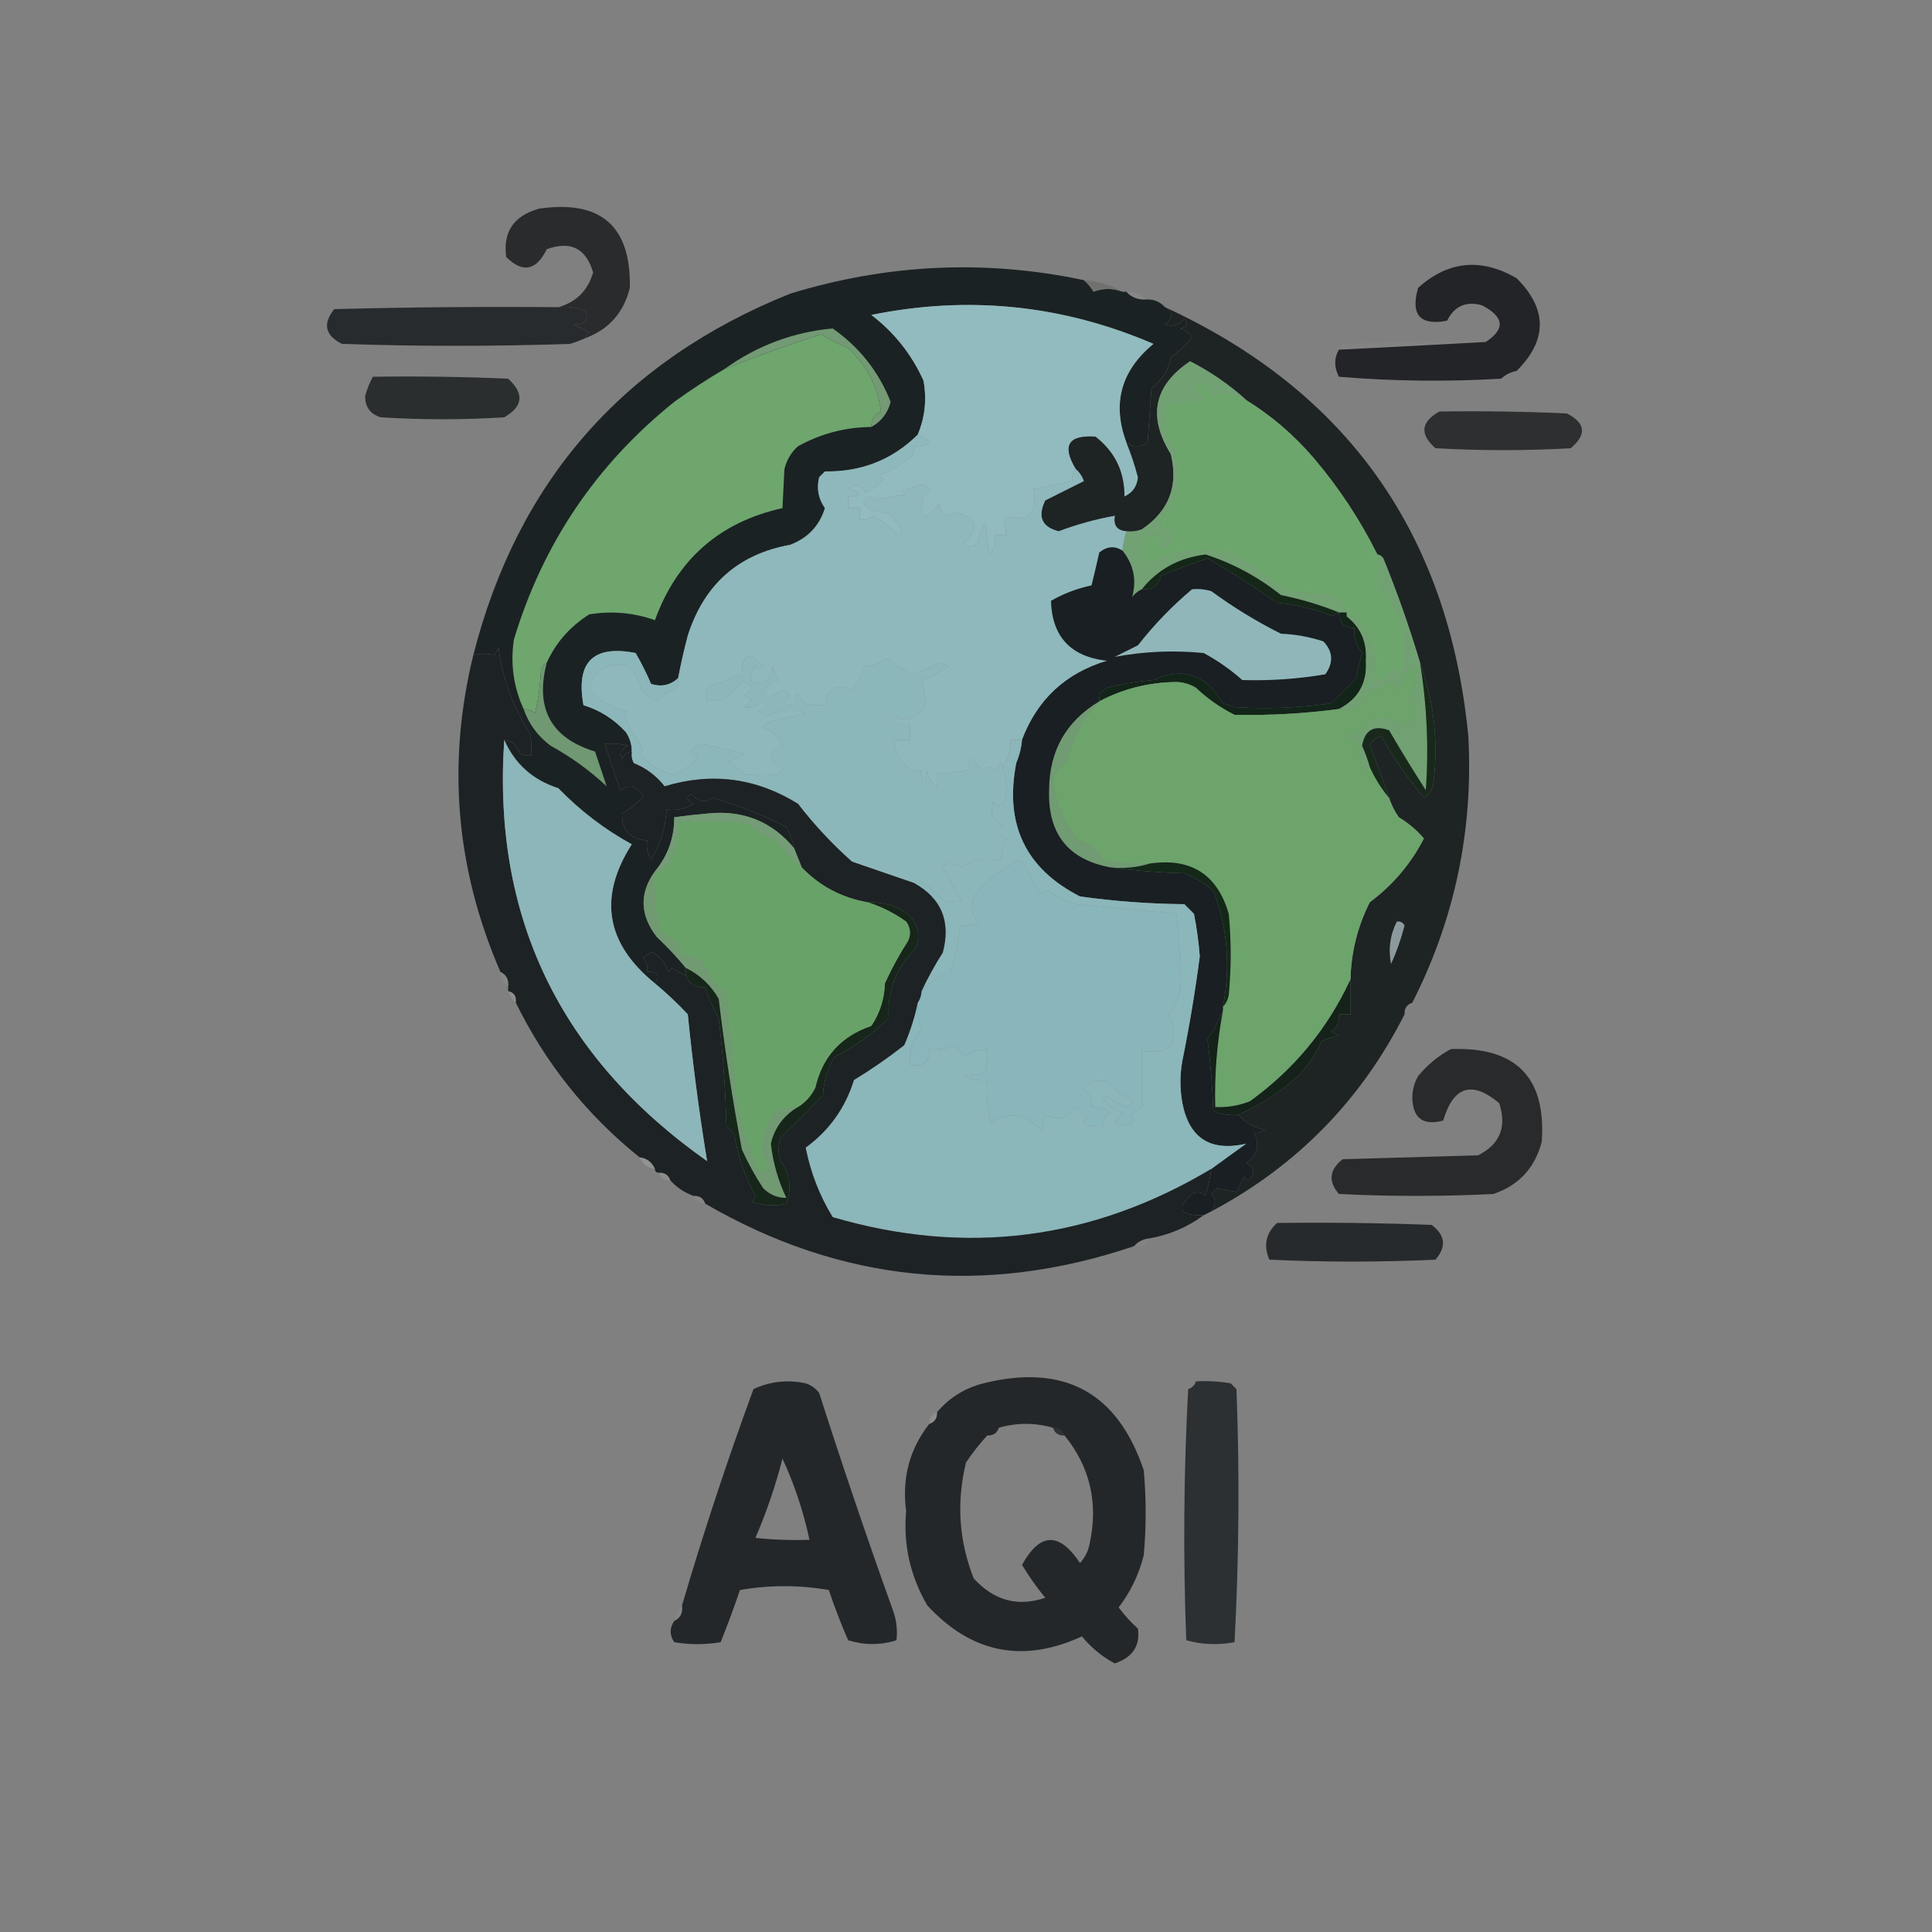 <?xml version="1.0" encoding="UTF-8"?>
<!DOCTYPE svg PUBLIC "-//W3C//DTD SVG 1.1//EN" "http://www.w3.org/Graphics/SVG/1.1/DTD/svg11.dtd">
<svg xmlns="http://www.w3.org/2000/svg" version="1.1" width="500px" height="500px" style="shape-rendering:geometricPrecision; text-rendering:geometricPrecision; image-rendering:optimizeQuality; fill-rule:evenodd; clip-rule:evenodd" xmlns:xlink="http://www.w3.org/1999/xlink">
<rect width="100%" height="100%" fill="#808080" stroke="none"/>
<g><path style="opacity:0.004" fill="#fefffe" d="M 397.5,-0.5 C 397.833,-0.5 398.167,-0.5 398.5,-0.5C 398.315,0.17 397.981,0.17 397.5,-0.5 Z"/></g>
<g><path style="opacity:0.004" fill="#fefffe" d="M 287.5,11.5 C 288.833,12.167 288.833,12.167 287.5,11.5 Z"/></g>
<g><path style="opacity:0.004" fill="#fefffe" d="M 451.5,17.5 C 452.833,18.167 452.833,18.167 451.5,17.5 Z"/></g>
<g><path style="opacity:0.004" fill="#fefffe" d="M 75.5,24.5 C 76.833,25.167 76.833,25.167 75.5,24.5 Z"/></g>
<g><path style="opacity:0.004" fill="#fefffe" d="M 285.5,29.5 C 286.833,30.167 286.833,30.167 285.5,29.5 Z"/></g>
<g><path style="opacity:0.004" fill="#fefffe" d="M 360.5,33.5 C 361.833,34.167 361.833,34.167 360.5,33.5 Z"/></g>
<g><path style="opacity:0.004" fill="#fefffe" d="M 354.5,57.5 C 355.833,58.167 355.833,58.167 354.5,57.5 Z"/></g>
<g><path style="opacity:0.004" fill="#fefffe" d="M 35.5,63.5 C 36.833,64.167 36.833,64.167 35.5,63.5 Z"/></g>
<g><path style="opacity:0.004" fill="#fefffe" d="M 23.5,69.5 C 24.833,70.167 24.833,70.167 23.5,69.5 Z"/></g>
<g><path style="opacity:1" fill="#1b2223" d="M 280.5,72.5 C 281.469,73.309 282.302,74.309 283,75.5C 285.432,74.55 287.932,74.55 290.5,75.5C 290.833,75.5 291.167,75.5 291.5,75.5C 292.78,76.931 294.447,77.598 296.5,77.5C 298.553,77.402 300.22,78.069 301.5,79.5C 303.744,80.612 303.744,82.112 301.5,84C 303.464,84.624 305.131,84.124 306.5,82.5C 307.604,83.631 307.271,84.465 305.5,85C 306.91,85.368 307.91,86.201 308.5,87.5C 306.842,89.323 305.009,90.99 303,92.5C 302.347,95.807 300.681,98.473 298,100.5C 297.667,105.167 297.333,109.833 297,114.5C 295.172,115.752 293.339,115.752 291.5,114.5C 287.761,104.442 290.094,95.942 298.5,89C 275.017,78.889 250.684,76.389 225.5,81.5C 231.433,86.035 235.933,91.702 239,98.5C 239.881,103.358 239.381,108.024 237.5,112.5C 230.93,118.989 222.93,122.156 213.5,122C 213,122.5 212.5,123 212,123.5C 211.284,126.418 211.784,129.085 213.5,131.5C 212.064,136.104 209.064,139.27 204.5,141C 191.057,143.433 182.224,151.267 178,164.5C 177.026,168.173 176.193,171.84 175.5,175.5C 173.504,177.333 171.171,177.833 168.5,177C 167.313,174.226 165.98,171.559 164.5,169C 153.477,166.849 148.977,171.349 151,182.5C 155.266,183.805 158.933,186.138 162,189.5C 163.009,191.025 163.509,192.692 163.5,194.5C 162.25,194.577 161.417,195.244 161,196.5C 160.342,194.892 160.842,193.725 162.5,193C 160.527,192.505 158.527,192.338 156.5,192.5C 157.788,196.434 159.121,200.434 160.5,204.5C 163.023,202.929 165.023,203.429 166.5,206C 164.957,207.878 163.124,209.378 161,210.5C 160.857,214.837 163.024,217.17 167.5,217.5C 167.215,219.288 167.548,220.955 168.5,222.5C 170.911,218.529 172.244,214.196 172.5,209.5C 175.073,209.852 177.406,209.352 179.5,208C 177.604,206.935 177.437,206.102 179,205.5C 180.61,207.489 182.443,207.822 184.5,206.5C 191.058,208.375 197.391,210.875 203.5,214C 204.464,215.725 205.131,217.559 205.5,219.5C 199.823,212.668 192.49,209.668 183.5,210.5C 180.483,210.768 177.483,211.102 174.5,211.5C 174.524,216.783 172.857,221.45 169.5,225.5C 165.425,231.146 165.592,236.813 170,242.5C 172.705,245.036 175.205,247.703 177.5,250.5C 177.5,251.167 177.5,251.833 177.5,252.5C 176.279,251.972 175.113,251.305 174,250.5C 173.667,250.833 173.333,251.167 173,251.5C 172.189,249.33 170.855,247.663 169,246.5C 167.941,246.63 167.108,247.13 166.5,248C 167.337,249.011 167.67,250.178 167.5,251.5C 170.248,251.402 170.914,252.402 169.5,254.5C 156.764,244.168 154.764,232.168 163.5,218.5C 156.481,214.659 150.148,209.825 144.5,204C 137.905,201.888 133.238,197.721 130.5,191.5C 132.564,191.762 133.897,192.929 134.5,195C 135.448,195.483 136.448,195.649 137.5,195.5C 137.662,193.473 137.495,191.473 137,189.5C 132.646,182.79 129.979,175.456 129,167.5C 128.667,168.167 128.333,168.833 128,169.5C 126.374,169.146 124.541,169.146 122.5,169.5C 133.981,124.514 161.314,93.347 204.5,76C 229.715,68.283 255.049,67.116 280.5,72.5 Z"/></g>
<g><path style="opacity:1" fill="#717170" d="M 280.5,72.5 C 284.171,72.757 287.505,73.757 290.5,75.5C 287.932,74.55 285.432,74.55 283,75.5C 282.302,74.309 281.469,73.309 280.5,72.5 Z"/></g>
<g><path style="opacity:1" fill="#292b2d" d="M 151.5,87.5 C 151.611,86.883 151.944,86.383 152.5,86C 151.167,85.333 149.833,84.667 148.5,84C 151.416,83.951 152.416,82.784 151.5,80.5C 149.257,79.526 146.924,79.192 144.5,79.5C 149.149,78.185 152.149,75.185 153.5,70.5C 151.677,64.255 147.677,62.255 141.5,64.5C 138.765,70.064 135.265,70.731 131,66.5C 130.135,60.002 132.969,55.835 139.5,54C 155.501,51.675 163.334,58.508 163,74.5C 161.417,80.911 157.584,85.244 151.5,87.5 Z"/></g>
<g><path style="opacity:0.286" fill="#989896" d="M 291.5,75.5 C 293.553,75.402 295.22,76.069 296.5,77.5C 294.447,77.598 292.78,76.931 291.5,75.5 Z"/></g>
<g><path style="opacity:0.004" fill="#fefffe" d="M 400.5,80.5 C 401.833,81.167 401.833,81.167 400.5,80.5 Z"/></g>
<g><path style="opacity:1" fill="#282b2e" d="M 144.5,79.5 C 146.924,79.192 149.257,79.526 151.5,80.5C 152.416,82.784 151.416,83.951 148.5,84C 149.833,84.667 151.167,85.333 152.5,86C 151.944,86.383 151.611,86.883 151.5,87.5C 150.234,88.09 148.901,88.59 147.5,89C 127.833,89.667 108.167,89.667 88.5,89C 84.128,86.805 83.461,83.805 86.5,80C 105.83,79.5 125.164,79.333 144.5,79.5 Z"/></g>
<g><path style="opacity:1" fill="#91bbbe" d="M 291.5,114.5 C 292.677,117.364 293.677,120.364 294.5,123.5C 294.308,125.857 293.142,127.524 291,128.5C 291.047,122.094 288.547,116.927 283.5,113C 276.416,112.525 274.749,115.358 278.5,121.5C 277.596,122.209 277.263,123.209 277.5,124.5C 274.167,125.167 270.833,125.833 267.5,126.5C 268.526,132.981 266.026,135.314 260,133.5C 260.019,135.107 260.185,136.774 260.5,138.5C 259.5,138.5 258.5,138.5 257.5,138.5C 257.769,140.429 257.269,142.095 256,143.5C 255.667,140.833 255.333,138.167 255,135.5C 253.883,136.949 253.216,138.616 253,140.5C 251.817,141.731 250.651,141.731 249.5,140.5C 253.654,136.78 252.988,134.114 247.5,132.5C 245.191,133.933 243.691,133.266 243,130.5C 239.05,135.114 237.716,134.447 239,128.5C 241.083,127.035 240.916,126.035 238.5,125.5C 236.803,125.899 235.137,126.399 233.5,127C 233.833,127.333 234.167,127.667 234.5,128C 231.776,128.27 229.109,128.77 226.5,129.5C 225.137,128.121 224.137,128.287 223.5,130C 223.905,130.945 224.572,131.612 225.5,132C 227.167,132.333 228.833,132.667 230.5,133C 231.573,134.594 232.573,136.094 233.5,137.5C 233.167,137.833 232.833,138.167 232.5,138.5C 230.57,136.545 228.403,134.879 226,133.5C 224.989,134.337 223.822,134.67 222.5,134.5C 222.5,133.5 222.5,132.5 222.5,131.5C 221.5,131.5 220.5,131.5 219.5,131.5C 219.5,130.5 219.5,129.5 219.5,128.5C 223.311,128.404 223.311,127.738 219.5,126.5C 221.347,125.17 222.847,125.503 224,127.5C 225.771,126.696 227.271,125.529 228.5,124C 228.167,123.667 227.833,123.333 227.5,123C 230.067,122.075 232.733,120.575 235.5,118.5C 236.386,117.675 236.719,116.675 236.5,115.5C 241.275,115.33 241.608,114.33 237.5,112.5C 239.381,108.024 239.881,103.358 239,98.5C 235.933,91.702 231.433,86.035 225.5,81.5C 250.684,76.389 275.017,78.889 298.5,89C 290.094,95.942 287.761,104.442 291.5,114.5 Z"/></g>
<g><path style="opacity:0.004" fill="#fefffe" d="M 343.5,87.5 C 344.833,88.167 344.833,88.167 343.5,87.5 Z"/></g>
<g><path style="opacity:0.149" fill="#969795" d="M 384.5,88.5 C 371.962,89.203 359.295,89.87 346.5,90.5C 346.611,89.883 346.944,89.383 347.5,89C 359.829,88.5 372.162,88.334 384.5,88.5 Z"/></g>
<g><path style="opacity:1" fill="#739a74" d="M 225.5,110.5 C 225.461,108.641 226.294,107.308 228,106.5C 227.212,100.192 224.378,94.692 219.5,90C 217.043,89.084 214.709,87.918 212.5,86.5C 203.981,89.272 195.648,92.272 187.5,95.5C 195.919,89.453 205.253,85.953 215.5,85C 222.421,89.855 227.421,96.188 230.5,104C 229.749,106.912 228.082,109.079 225.5,110.5 Z"/></g>
<g><path style="opacity:1" fill="#6ea66e" d="M 225.5,110.5 C 218.723,110.567 212.39,112.234 206.5,115.5C 204.703,117.131 203.536,119.131 203,121.5C 202.825,124.95 202.658,128.283 202.5,131.5C 186.203,135.13 175.203,144.797 169.5,160.5C 163.987,158.55 158.32,158.05 152.5,159C 147.54,162.127 143.873,166.294 141.5,171.5C 140.778,171.918 140.278,172.584 140,173.5C 139.825,177.211 139.325,180.878 138.5,184.5C 137.583,183.873 136.583,183.539 135.5,183.5C 132.893,177.769 132.059,171.769 133,165.5C 140.478,140.712 154.311,120.212 174.5,104C 178.716,100.944 183.049,98.111 187.5,95.5C 195.648,92.272 203.981,89.272 212.5,86.5C 214.709,87.918 217.043,89.084 219.5,90C 224.378,94.692 227.212,100.192 228,106.5C 226.294,107.308 225.461,108.641 225.5,110.5 Z"/></g>
<g><path style="opacity:1" fill="#222427" d="M 346.5,90.5 C 359.295,89.87 371.962,89.203 384.5,88.5C 389.636,85.144 389.303,81.977 383.5,79C 379.422,77.872 376.422,79.205 374.5,83C 367.495,84.324 364.995,81.49 367,74.5C 374.786,67.505 383.286,66.671 392.5,72C 400.5,80 400.5,88 392.5,96C 390.956,96.29 389.623,96.956 388.5,98C 374.488,98.833 360.488,98.666 346.5,97.5C 345.234,95.028 345.234,92.694 346.5,90.5 Z"/></g>
<g><path style="opacity:1" fill="#2b2e2f" d="M 96.5,97.5 C 108.171,97.334 119.838,97.5 131.5,98C 135.729,101.843 135.395,105.177 130.5,108C 119.833,108.667 109.167,108.667 98.5,108C 95.797,107.135 94.464,105.301 94.5,102.5C 94.987,100.696 95.653,99.029 96.5,97.5 Z"/></g>
<g><path style="opacity:1" fill="#6da66d" d="M 322.5,103.5 C 329.03,107.518 334.863,112.518 340,118.5C 346.534,126.191 352.034,134.525 356.5,143.5C 356.335,146.518 356.502,149.518 357,152.5C 360.295,155.317 362.295,158.983 363,163.5C 363.825,167.211 363.659,170.878 362.5,174.5C 361.808,173.975 361.308,173.308 361,172.5C 359.903,174.053 358.57,175.386 357,176.5C 356.667,176.167 356.333,175.833 356,175.5C 356.518,169.615 355.018,164.448 351.5,160C 350.552,159.517 349.552,159.351 348.5,159.5C 348.5,159.167 348.5,158.833 348.5,158.5C 347.517,156.709 346.184,155.209 344.5,154C 340.5,153.667 336.5,153.333 332.5,153C 328.026,149.369 323.36,146.035 318.5,143C 313.833,142.333 309.167,142.333 304.5,143C 301.632,144.383 298.632,145.216 295.5,145.5C 295.338,143.473 295.505,141.473 296,139.5C 297.356,138.62 298.856,138.286 300.5,138.5C 300.125,141.907 301.125,142.407 303.5,140C 302.167,139.333 302.167,138.667 303.5,138C 302.552,137.517 301.552,137.351 300.5,137.5C 300.343,136.127 300.51,134.793 301,133.5C 303.945,130.474 305.112,126.807 304.5,122.5C 304.842,118.802 304.009,115.469 302,112.5C 301.333,109.833 301.333,107.167 302,104.5C 304.983,104.383 308.15,103.883 311.5,103C 310.672,102.085 309.672,101.419 308.5,101C 310.868,97.922 312.701,98.422 314,102.5C 314.893,101.919 315.893,101.585 317,101.5C 318.939,101.954 320.772,102.621 322.5,103.5 Z"/></g>
<g><path style="opacity:0.999" fill="#2d2f31" d="M 372.5,106.5 C 383.505,106.333 394.505,106.5 405.5,107C 410.364,109.464 410.697,112.464 406.5,116C 394.833,116.667 383.167,116.667 371.5,116C 367.363,112.378 367.696,109.212 372.5,106.5 Z"/></g>
<g><path style="opacity:0.004" fill="#fefffe" d="M 92.5,115.5 C 93.833,116.167 93.833,116.167 92.5,115.5 Z"/></g>
<g><path style="opacity:1" fill="#1e2324" d="M 301.5,79.5 C 348.755,101.267 374.922,138.267 380,190.5C 381.316,214.89 376.482,237.89 365.5,259.5C 364.094,259.973 363.427,260.973 363.5,262.5C 352.213,284.787 335.546,301.787 313.5,313.5C 314.728,311.99 314.728,310.49 313.5,309C 314,308.5 314.5,308 315,307.5C 316.667,307.833 318.333,308.167 320,308.5C 320.667,307.167 321.333,305.833 322,304.5C 322.333,304.833 322.667,305.167 323,305.5C 324.934,303.581 324.767,302.081 322.5,301C 325.451,298.916 326.117,296.249 324.5,293C 325.738,293.077 326.738,292.911 327.5,292.5C 324.66,291.894 322.327,290.561 320.5,288.5C 326.379,285.858 331.713,282.358 336.5,278C 338.707,275.439 340.54,272.606 342,269.5C 343.399,268.773 344.899,268.273 346.5,268C 345.833,267.667 345.167,267.333 344.5,267C 346.037,265.89 346.703,264.39 346.5,262.5C 347.5,262.5 348.5,262.5 349.5,262.5C 349.5,259.5 349.5,256.5 349.5,253.5C 349.675,246.446 351.341,239.779 354.5,233.5C 360.491,229.018 365.158,223.518 368.5,217C 366.644,214.819 364.477,212.985 362,211.5C 360.906,209.922 360.072,208.255 359.5,206.5C 358.022,202.022 356.355,197.522 354.5,193C 355.098,191.699 356.098,190.865 357.5,190.5C 360.659,196.142 364.326,201.475 368.5,206.5C 369.971,205.619 370.804,204.286 371,202.5C 372.267,191.759 371.101,181.425 367.5,171.5C 364.813,162.465 361.646,153.465 358,144.5C 357.617,143.944 357.117,143.611 356.5,143.5C 352.034,134.525 346.534,126.191 340,118.5C 334.863,112.518 329.03,107.518 322.5,103.5C 318.168,99.572 313.335,96.239 308,93.5C 298.63,99.774 296.964,107.774 303,117.5C 305.022,125.77 302.522,132.27 295.5,137C 294.207,137.49 292.873,137.657 291.5,137.5C 289.088,137.306 288.088,135.973 288.5,133.5C 283.556,134.386 278.723,135.719 274,137.5C 269.628,136.409 268.461,133.743 270.5,129.5C 273.837,127.828 277.17,126.161 280.5,124.5C 280.058,123.261 279.391,122.261 278.5,121.5C 274.749,115.358 276.416,112.525 283.5,113C 288.547,116.927 291.047,122.094 291,128.5C 293.142,127.524 294.308,125.857 294.5,123.5C 293.677,120.364 292.677,117.364 291.5,114.5C 293.339,115.752 295.172,115.752 297,114.5C 297.333,109.833 297.667,105.167 298,100.5C 300.681,98.473 302.347,95.807 303,92.5C 305.009,90.99 306.842,89.323 308.5,87.5C 307.91,86.201 306.91,85.368 305.5,85C 307.271,84.465 307.604,83.631 306.5,82.5C 305.131,84.124 303.464,84.624 301.5,84C 303.744,82.112 303.744,80.612 301.5,79.5 Z"/></g>
<g><path style="opacity:1" fill="#8eb8bc" d="M 237.5,112.5 C 241.608,114.33 241.275,115.33 236.5,115.5C 236.719,116.675 236.386,117.675 235.5,118.5C 232.733,120.575 230.067,122.075 227.5,123C 227.833,123.333 228.167,123.667 228.5,124C 227.271,125.529 225.771,126.696 224,127.5C 222.847,125.503 221.347,125.17 219.5,126.5C 223.311,127.738 223.311,128.404 219.5,128.5C 219.5,129.5 219.5,130.5 219.5,131.5C 220.5,131.5 221.5,131.5 222.5,131.5C 222.5,132.5 222.5,133.5 222.5,134.5C 223.822,134.67 224.989,134.337 226,133.5C 228.403,134.879 230.57,136.545 232.5,138.5C 232.833,138.167 233.167,137.833 233.5,137.5C 232.573,136.094 231.573,134.594 230.5,133C 228.833,132.667 227.167,132.333 225.5,132C 224.572,131.612 223.905,130.945 223.5,130C 224.137,128.287 225.137,128.121 226.5,129.5C 229.109,128.77 231.776,128.27 234.5,128C 234.167,127.667 233.833,127.333 233.5,127C 235.137,126.399 236.803,125.899 238.5,125.5C 240.916,126.035 241.083,127.035 239,128.5C 237.716,134.447 239.05,135.114 243,130.5C 243.691,133.266 245.191,133.933 247.5,132.5C 252.988,134.114 253.654,136.78 249.5,140.5C 250.651,141.731 251.817,141.731 253,140.5C 253.216,138.616 253.883,136.949 255,135.5C 255.333,138.167 255.667,140.833 256,143.5C 257.269,142.095 257.769,140.429 257.5,138.5C 258.5,138.5 259.5,138.5 260.5,138.5C 260.185,136.774 260.019,135.107 260,133.5C 266.026,135.314 268.526,132.981 267.5,126.5C 270.833,125.833 274.167,125.167 277.5,124.5C 277.263,123.209 277.596,122.209 278.5,121.5C 279.391,122.261 280.058,123.261 280.5,124.5C 277.17,126.161 273.837,127.828 270.5,129.5C 268.461,133.743 269.628,136.409 274,137.5C 278.723,135.719 283.556,134.386 288.5,133.5C 288.088,135.973 289.088,137.306 291.5,137.5C 290.983,139.274 290.65,140.941 290.5,142.5C 288.456,141.222 286.456,141.388 284.5,143C 283.875,145.8 283.208,148.634 282.5,151.5C 278.738,152.308 275.238,153.642 272,155.5C 272.289,164.792 277.122,169.959 286.5,171C 275.772,174.229 268.439,181.062 264.5,191.5C 263.5,191.5 262.5,191.5 261.5,191.5C 261.59,194.152 260.924,196.485 259.5,198.5C 259.565,198.062 259.399,197.728 259,197.5C 258.667,198.167 258.333,198.833 258,199.5C 256.75,198.427 255.416,198.427 254,199.5C 253.426,198.646 252.759,197.646 252,196.5C 250.174,197.01 250.007,197.844 251.5,199C 248.367,199.911 245.367,200.244 242.5,200C 242.36,201.264 242.36,202.431 242.5,203.5C 241.029,202.619 240.196,201.286 240,199.5C 239.193,203.449 238.693,203.449 238.5,199.5C 236.61,199.703 235.11,199.037 234,197.5C 232.331,195.831 231.498,193.831 231.5,191.5C 232.833,191.5 234.167,191.5 235.5,191.5C 235.5,190.167 235.5,188.833 235.5,187.5C 233.712,187.785 232.045,187.452 230.5,186.5C 230.667,186.167 230.833,185.833 231,185.5C 234.572,186.978 237.405,185.978 239.5,182.5C 239.521,180.398 239.187,178.232 238.5,176C 241,175.115 243.333,173.948 245.5,172.5C 244.833,172.167 244.167,171.833 243.5,171.5C 240.978,172.693 238.478,173.693 236,174.5C 233.766,173.299 231.599,171.965 229.5,170.5C 227.675,171.651 225.675,172.318 223.5,172.5C 223.033,174.711 222.033,176.711 220.5,178.5C 217.654,177.078 215.32,177.744 213.5,180.5C 214.587,182.105 213.921,182.771 211.5,182.5C 209.078,182.743 207.412,181.743 206.5,179.5C 205.494,179.938 205.494,180.604 206.5,181.5C 205.167,182.833 203.833,182.833 202.5,181.5C 204.748,180.676 204.914,179.676 203,178.5C 201.559,179.26 200.059,179.926 198.5,180.5C 198.167,180 197.833,179.5 197.5,179C 198.444,177.523 199.777,176.523 201.5,176C 200.809,174.933 200.309,173.766 200,172.5C 199.693,175.876 197.86,177.21 194.5,176.5C 194.238,175.022 194.571,173.689 195.5,172.5C 196.396,173.506 197.062,173.506 197.5,172.5C 193.64,168.217 191.806,169.217 192,175.5C 191.667,175.167 191.333,174.833 191,174.5C 188.757,175.971 186.257,176.971 183.5,177.5C 182.572,178.768 182.405,180.101 183,181.5C 184.32,181.201 185.82,181.034 187.5,181C 189.105,179.64 190.605,178.14 192,176.5C 195.097,177.289 195.264,178.456 192.5,180C 194.891,180.691 194.891,181.691 192.5,183C 194.199,183.393 195.699,182.893 197,181.5C 198.811,182.424 198.645,183.257 196.5,184C 197.025,184.692 197.692,185.192 198.5,185.5C 201.724,183.627 205.058,183.293 208.5,184.5C 205.197,185.44 201.864,186.273 198.5,187C 198.043,187.414 197.709,187.914 197.5,188.5C 199.958,189.124 201.624,190.624 202.5,193C 198.745,194.87 198.745,196.87 202.5,199C 202.043,199.414 201.709,199.914 201.5,200.5C 198.704,200.371 195.871,200.371 193,200.5C 191.495,199.327 189.995,198.161 188.5,197C 190.044,196.71 191.377,196.044 192.5,195C 188.848,194.103 185.181,193.27 181.5,192.5C 178.66,193.569 178.326,194.736 180.5,196C 179.271,197.633 177.271,199.133 174.5,200.5C 170.841,199.66 167.841,197.827 165.5,195C 165.833,194.667 166.167,194.333 166.5,194C 164.615,191.292 162.949,188.459 161.5,185.5C 161.709,184.914 162.043,184.414 162.5,184C 158.384,183.369 155.051,181.536 152.5,178.5C 153.893,173.086 157.226,171.086 162.5,172.5C 164.44,174.045 165.606,176.045 166,178.5C 167.154,179.743 168.488,180.743 170,181.5C 171.242,180.128 172.742,179.128 174.5,178.5C 175.386,177.675 175.719,176.675 175.5,175.5C 176.193,171.84 177.026,168.173 178,164.5C 182.224,151.267 191.057,143.433 204.5,141C 209.064,139.27 212.064,136.104 213.5,131.5C 211.784,129.085 211.284,126.418 212,123.5C 212.5,123 213,122.5 213.5,122C 222.93,122.156 230.93,118.989 237.5,112.5 Z"/></g>
<g><path style="opacity:0.004" fill="#fefffe" d="M 8.5,131.5 C 9.833,132.167 9.833,132.167 8.5,131.5 Z"/></g>
<g><path style="opacity:0.004" fill="#fefffe" d="M 129.5,137.5 C 130.833,138.167 130.833,138.167 129.5,137.5 Z"/></g>
<g><path style="opacity:1" fill="#72a174" d="M 322.5,103.5 C 320.772,102.621 318.939,101.954 317,101.5C 315.893,101.585 314.893,101.919 314,102.5C 312.701,98.422 310.868,97.922 308.5,101C 309.672,101.419 310.672,102.085 311.5,103C 308.15,103.883 304.983,104.383 302,104.5C 301.333,107.167 301.333,109.833 302,112.5C 304.009,115.469 304.842,118.802 304.5,122.5C 305.112,126.807 303.945,130.474 301,133.5C 300.51,134.793 300.343,136.127 300.5,137.5C 301.552,137.351 302.552,137.517 303.5,138C 302.167,138.667 302.167,139.333 303.5,140C 301.125,142.407 300.125,141.907 300.5,138.5C 298.856,138.286 297.356,138.62 296,139.5C 295.505,141.473 295.338,143.473 295.5,145.5C 298.632,145.216 301.632,144.383 304.5,143C 309.167,142.333 313.833,142.333 318.5,143C 323.36,146.035 328.026,149.369 332.5,153C 336.5,153.333 340.5,153.667 344.5,154C 346.184,155.209 347.517,156.709 348.5,158.5C 347.833,158.5 347.167,158.5 346.5,158.5C 341.764,156.574 336.764,155.074 331.5,154C 325.607,149.304 319.107,145.804 312,143.5C 305.153,144.335 299.653,147.335 295.5,152.5C 294.542,152.953 293.708,153.619 293,154.5C 294.209,150.093 293.376,146.093 290.5,142.5C 290.65,140.941 290.983,139.274 291.5,137.5C 292.873,137.657 294.207,137.49 295.5,137C 302.522,132.27 305.022,125.77 303,117.5C 296.964,107.774 298.63,99.774 308,93.5C 313.335,96.239 318.168,99.572 322.5,103.5 Z"/></g>
<g><path style="opacity:1" fill="#142718" d="M 346.5,158.5 C 345.883,158.611 345.383,158.944 345,159.5C 340.386,157.644 335.553,156.477 330.5,156C 324.631,151.903 318.631,148.069 312.5,144.5C 308.422,145.913 304.422,147.413 300.5,149C 299.781,151.556 298.114,152.723 295.5,152.5C 299.653,147.335 305.153,144.335 312,143.5C 319.107,145.804 325.607,149.304 331.5,154C 336.764,155.074 341.764,156.574 346.5,158.5 Z"/></g>
<g><path style="opacity:0.004" fill="#fefffe" d="M 375.5,158.5 C 376.833,159.167 376.833,159.167 375.5,158.5 Z"/></g>
<g><path style="opacity:0.004" fill="#fefffe" d="M 23.5,165.5 C 24.833,166.167 24.833,166.167 23.5,165.5 Z"/></g>
<g><path style="opacity:1" fill="#132418" d="M 346.5,158.5 C 347.167,158.5 347.833,158.5 348.5,158.5C 348.5,158.833 348.5,159.167 348.5,159.5C 352.162,162.336 353.829,166.169 353.5,171C 353.878,176.749 351.544,180.916 346.5,183.5C 337.548,184.686 328.548,185.186 319.5,185C 315.817,183.159 312.484,180.826 309.5,178C 307.966,177.077 306.299,176.577 304.5,176.5C 297.341,176.58 290.675,178.246 284.5,181.5C 284.36,179.876 285.027,178.71 286.5,178C 290.442,177.007 294.442,176.34 298.5,176C 306.09,172.512 312.09,174.512 316.5,182C 317.5,182.333 318.5,182.667 319.5,183C 328.056,183.536 336.389,183.203 344.5,182C 346.694,179.806 348.86,177.64 351,175.5C 351.373,173.302 351.873,171.135 352.5,169C 350.987,167.121 350.321,164.954 350.5,162.5C 347.858,162.512 346.525,161.179 346.5,158.5 Z"/></g>
<g><path style="opacity:0.004" fill="#fefffe" d="M 426.5,178.5 C 427.833,179.167 427.833,179.167 426.5,178.5 Z"/></g>
<g><path style="opacity:1" fill="#8cb7ba" d="M 175.5,175.5 C 175.719,176.675 175.386,177.675 174.5,178.5C 172.742,179.128 171.242,180.128 170,181.5C 168.488,180.743 167.154,179.743 166,178.5C 165.606,176.045 164.44,174.045 162.5,172.5C 157.226,171.086 153.893,173.086 152.5,178.5C 155.051,181.536 158.384,183.369 162.5,184C 162.043,184.414 161.709,184.914 161.5,185.5C 162.949,188.459 164.615,191.292 166.5,194C 166.167,194.333 165.833,194.667 165.5,195C 167.841,197.827 170.841,199.66 174.5,200.5C 177.271,199.133 179.271,197.633 180.5,196C 178.326,194.736 178.66,193.569 181.5,192.5C 185.181,193.27 188.848,194.103 192.5,195C 191.377,196.044 190.044,196.71 188.5,197C 189.995,198.161 191.495,199.327 193,200.5C 195.871,200.371 198.704,200.371 201.5,200.5C 201.709,199.914 202.043,199.414 202.5,199C 198.745,196.87 198.745,194.87 202.5,193C 201.624,190.624 199.958,189.124 197.5,188.5C 197.709,187.914 198.043,187.414 198.5,187C 201.864,186.273 205.197,185.44 208.5,184.5C 205.058,183.293 201.724,183.627 198.5,185.5C 197.692,185.192 197.025,184.692 196.5,184C 198.645,183.257 198.811,182.424 197,181.5C 195.699,182.893 194.199,183.393 192.5,183C 194.891,181.691 194.891,180.691 192.5,180C 195.264,178.456 195.097,177.289 192,176.5C 190.605,178.14 189.105,179.64 187.5,181C 185.82,181.034 184.32,181.201 183,181.5C 182.405,180.101 182.572,178.768 183.5,177.5C 186.257,176.971 188.757,175.971 191,174.5C 191.333,174.833 191.667,175.167 192,175.5C 191.806,169.217 193.64,168.217 197.5,172.5C 197.062,173.506 196.396,173.506 195.5,172.5C 194.571,173.689 194.238,175.022 194.5,176.5C 197.86,177.21 199.693,175.876 200,172.5C 200.309,173.766 200.809,174.933 201.5,176C 199.777,176.523 198.444,177.523 197.5,179C 197.833,179.5 198.167,180 198.5,180.5C 200.059,179.926 201.559,179.26 203,178.5C 204.914,179.676 204.748,180.676 202.5,181.5C 203.833,182.833 205.167,182.833 206.5,181.5C 205.494,180.604 205.494,179.938 206.5,179.5C 207.412,181.743 209.078,182.743 211.5,182.5C 213.921,182.771 214.587,182.105 213.5,180.5C 215.32,177.744 217.654,177.078 220.5,178.5C 222.033,176.711 223.033,174.711 223.5,172.5C 225.675,172.318 227.675,171.651 229.5,170.5C 231.599,171.965 233.766,173.299 236,174.5C 238.478,173.693 240.978,172.693 243.5,171.5C 244.167,171.833 244.833,172.167 245.5,172.5C 243.333,173.948 241,175.115 238.5,176C 239.187,178.232 239.521,180.398 239.5,182.5C 237.405,185.978 234.572,186.978 231,185.5C 230.833,185.833 230.667,186.167 230.5,186.5C 232.045,187.452 233.712,187.785 235.5,187.5C 235.5,188.833 235.5,190.167 235.5,191.5C 234.167,191.5 232.833,191.5 231.5,191.5C 231.498,193.831 232.331,195.831 234,197.5C 235.11,199.037 236.61,199.703 238.5,199.5C 238.693,203.449 239.193,203.449 240,199.5C 240.196,201.286 241.029,202.619 242.5,203.5C 242.36,202.431 242.36,201.264 242.5,200C 245.367,200.244 248.367,199.911 251.5,199C 250.007,197.844 250.174,197.01 252,196.5C 252.759,197.646 253.426,198.646 254,199.5C 255.416,198.427 256.75,198.427 258,199.5C 258.333,198.833 258.667,198.167 259,197.5C 259.399,197.728 259.565,198.062 259.5,198.5C 260.569,201.408 260.736,204.408 260,207.5C 259,208.833 258,208.833 257,207.5C 256.183,210.844 257.016,212.844 259.5,213.5C 257.978,215.156 258.311,216.323 260.5,217C 259.751,218.734 259.251,220.567 259,222.5C 256.551,222.937 254.217,222.937 252,222.5C 251,223.167 250,223.833 249,224.5C 247.274,223.424 245.441,223.257 243.5,224C 245.546,227.252 247.379,230.419 249,233.5C 248.029,232.802 246.863,232.802 245.5,233.5C 243.52,232.516 241.853,231.183 240.5,229.5C 239.311,228.571 237.978,228.238 236.5,228.5C 231.185,226.67 225.852,224.836 220.5,223C 215.388,218.464 210.721,213.464 206.5,208C 195.653,201.297 184.153,199.797 172,203.5C 169.87,200.77 167.203,198.77 164,197.5C 163.517,196.552 163.351,195.552 163.5,194.5C 163.509,192.692 163.009,191.025 162,189.5C 158.933,186.138 155.266,183.805 151,182.5C 148.977,171.349 153.477,166.849 164.5,169C 165.98,171.559 167.313,174.226 168.5,177C 171.171,177.833 173.504,177.333 175.5,175.5 Z"/></g>
<g><path style="opacity:0.004" fill="#fefffe" d="M 477.5,179.5 C 478.833,180.167 478.833,180.167 477.5,179.5 Z"/></g>
<g><path style="opacity:1" fill="#6ca46c" d="M 354.5,198.5 C 355.799,201.395 357.465,204.062 359.5,206.5C 360.072,208.255 360.906,209.922 362,211.5C 364.477,212.985 366.644,214.819 368.5,217C 365.158,223.518 360.491,229.018 354.5,233.5C 351.341,239.779 349.675,246.446 349.5,253.5C 343.596,266.242 334.929,276.742 323.5,285C 320.607,286.149 317.607,286.649 314.5,286.5C 314.283,278.084 314.95,269.75 316.5,261.5C 316.5,261.167 316.5,260.833 316.5,260.5C 317.268,259.737 317.768,258.737 318,257.5C 318.667,250.5 318.667,243.5 318,236.5C 315.017,226.252 308.184,221.918 297.5,223.5C 293.429,223.766 289.429,223.433 285.5,222.5C 284.048,219.878 281.881,218.212 279,217.5C 275.409,212.916 273.242,207.749 272.5,202C 272.999,199.995 274.166,198.495 276,197.5C 277.438,191.296 280.271,185.963 284.5,181.5C 290.675,178.246 297.341,176.58 304.5,176.5C 306.299,176.577 307.966,177.077 309.5,178C 312.484,180.826 315.817,183.159 319.5,185C 328.548,185.186 337.548,184.686 346.5,183.5C 348.199,183.66 349.866,183.494 351.5,183C 353.775,180.052 356.609,177.886 360,176.5C 360.945,176.905 361.612,177.572 362,178.5C 362.39,176.578 363.39,174.578 365,172.5C 366.918,175.402 366.751,178.069 364.5,180.5C 367.418,183.792 366.918,186.125 363,187.5C 360.67,185.957 358.17,185.457 355.5,186C 353.838,188.487 351.504,189.987 348.5,190.5C 349.325,191.386 350.325,191.719 351.5,191.5C 351.678,194.216 352.178,196.883 353,199.5C 353.383,198.944 353.883,198.611 354.5,198.5 Z"/></g>
<g><path style="opacity:1" fill="#709872" d="M 141.5,171.5 C 138.42,183.352 142.587,191.019 154,194.5C 155.051,197.654 156.051,200.654 157,203.5C 152.609,199.388 147.776,195.888 142.5,193C 139.177,190.517 136.843,187.351 135.5,183.5C 136.583,183.539 137.583,183.873 138.5,184.5C 139.325,180.878 139.825,177.211 140,173.5C 140.278,172.584 140.778,171.918 141.5,171.5 Z"/></g>
<g><path style="opacity:1" fill="#719b72" d="M 284.5,181.5 C 280.271,185.963 277.438,191.296 276,197.5C 274.166,198.495 272.999,199.995 272.5,202C 273.242,207.749 275.409,212.916 279,217.5C 281.881,218.212 284.048,219.878 285.5,222.5C 289.429,223.433 293.429,223.766 297.5,223.5C 294.375,224.479 291.042,224.813 287.5,224.5C 276.487,222.508 271.153,215.842 271.5,204.5C 271.547,194.317 275.88,186.65 284.5,181.5 Z"/></g>
<g><path style="opacity:1" fill="#71a172" d="M 356.5,143.5 C 357.117,143.611 357.617,143.944 358,144.5C 361.646,153.465 364.813,162.465 367.5,171.5C 369.282,182.431 369.782,193.431 369,204.5C 365.681,199.348 362.514,194.182 359.5,189C 355.558,187.582 353.225,188.916 352.5,193C 353.32,194.8 353.986,196.634 354.5,198.5C 353.883,198.611 353.383,198.944 353,199.5C 352.178,196.883 351.678,194.216 351.5,191.5C 350.325,191.719 349.325,191.386 348.5,190.5C 351.504,189.987 353.838,188.487 355.5,186C 358.17,185.457 360.67,185.957 363,187.5C 366.918,186.125 367.418,183.792 364.5,180.5C 366.751,178.069 366.918,175.402 365,172.5C 363.39,174.578 362.39,176.578 362,178.5C 361.612,177.572 360.945,176.905 360,176.5C 356.609,177.886 353.775,180.052 351.5,183C 349.866,183.494 348.199,183.66 346.5,183.5C 351.544,180.916 353.878,176.749 353.5,171C 353.829,166.169 352.162,162.336 348.5,159.5C 349.552,159.351 350.552,159.517 351.5,160C 355.018,164.448 356.518,169.615 356,175.5C 356.333,175.833 356.667,176.167 357,176.5C 358.57,175.386 359.903,174.053 361,172.5C 361.308,173.308 361.808,173.975 362.5,174.5C 363.659,170.878 363.825,167.211 363,163.5C 362.295,158.983 360.295,155.317 357,152.5C 356.502,149.518 356.335,146.518 356.5,143.5 Z"/></g>
<g><path style="opacity:0.004" fill="#fefffe" d="M 56.5,193.5 C 57.833,194.167 57.833,194.167 56.5,193.5 Z"/></g>
<g><path style="opacity:1" fill="#18291c" d="M 367.5,171.5 C 371.101,181.425 372.267,191.759 371,202.5C 370.804,204.286 369.971,205.619 368.5,206.5C 364.326,201.475 360.659,196.142 357.5,190.5C 356.098,190.865 355.098,191.699 354.5,193C 356.355,197.522 358.022,202.022 359.5,206.5C 357.465,204.062 355.799,201.395 354.5,198.5C 353.986,196.634 353.32,194.8 352.5,193C 353.225,188.916 355.558,187.582 359.5,189C 362.514,194.182 365.681,199.348 369,204.5C 369.782,193.431 369.282,182.431 367.5,171.5 Z"/></g>
<g><path style="opacity:0.004" fill="#fefffe" d="M 112.5,208.5 C 113.833,209.167 113.833,209.167 112.5,208.5 Z"/></g>
<g><path style="opacity:0.004" fill="#fefffe" d="M 445.5,212.5 C 446.833,213.167 446.833,213.167 445.5,212.5 Z"/></g>
<g><path style="opacity:0.004" fill="#fefffe" d="M 420.5,219.5 C 421.833,220.167 421.833,220.167 420.5,219.5 Z"/></g>
<g><path style="opacity:1" fill="#191f22" d="M 290.5,142.5 C 293.376,146.093 294.209,150.093 293,154.5C 293.708,153.619 294.542,152.953 295.5,152.5C 298.114,152.723 299.781,151.556 300.5,149C 304.422,147.413 308.422,145.913 312.5,144.5C 318.631,148.069 324.631,151.903 330.5,156C 335.553,156.477 340.386,157.644 345,159.5C 345.383,158.944 345.883,158.611 346.5,158.5C 346.525,161.179 347.858,162.512 350.5,162.5C 350.321,164.954 350.987,167.121 352.5,169C 351.873,171.135 351.373,173.302 351,175.5C 348.86,177.64 346.694,179.806 344.5,182C 336.389,183.203 328.056,183.536 319.5,183C 318.5,182.667 317.5,182.333 316.5,182C 312.09,174.512 306.09,172.512 298.5,176C 294.442,176.34 290.442,177.007 286.5,178C 285.027,178.71 284.36,179.876 284.5,181.5C 275.88,186.65 271.547,194.317 271.5,204.5C 271.153,215.842 276.487,222.508 287.5,224.5C 293.653,225.328 299.987,225.828 306.5,226C 309.242,227.07 311.742,228.57 314,230.5C 317.698,240.164 318.532,250.164 316.5,260.5C 316.5,260.833 316.5,261.167 316.5,261.5C 315.466,264.05 314.133,266.55 312.5,269C 313.273,275.129 313.773,281.296 314,287.5C 316.041,288.423 318.208,288.756 320.5,288.5C 322.327,290.561 324.66,291.894 327.5,292.5C 326.738,292.911 325.738,293.077 324.5,293C 326.117,296.249 325.451,298.916 322.5,301C 324.767,302.081 324.934,303.581 323,305.5C 322.667,305.167 322.333,304.833 322,304.5C 321.333,305.833 320.667,307.167 320,308.5C 318.333,308.167 316.667,307.833 315,307.5C 314.5,308 314,308.5 313.5,309C 314.728,310.49 314.728,311.99 313.5,313.5C 312.833,313.833 312.167,314.167 311.5,314.5C 305.33,314.667 304.33,312.833 308.5,309C 309.784,308.316 310.951,308.483 312,309.5C 312.662,307.187 313.162,304.854 313.5,302.5C 316.433,300.355 319.433,298.188 322.5,296C 313.283,298.09 307.783,294.59 306,285.5C 305.333,281.833 305.333,278.167 306,274.5C 307.817,265.55 309.317,256.55 310.5,247.5C 310.217,243.804 309.717,240.137 309,236.5C 308.167,235.667 307.333,234.833 306.5,234C 297.425,233.915 288.425,233.248 279.5,232C 265.421,224.825 259.921,213.325 263,197.5C 263.813,195.564 264.313,193.564 264.5,191.5C 268.439,181.062 275.772,174.229 286.5,171C 277.122,169.959 272.289,164.792 272,155.5C 275.238,153.642 278.738,152.308 282.5,151.5C 283.208,148.634 283.875,145.8 284.5,143C 286.456,141.388 288.456,141.222 290.5,142.5 Z"/></g>
<g><path style="opacity:1" fill="#91b6ba" d="M 308.5,152.5 C 310.199,152.34 311.866,152.506 313.5,153C 319.199,157.182 325.199,160.848 331.5,164C 335.287,164.16 338.954,164.826 342.5,166C 344.988,168.627 345.155,171.46 343,174.5C 335.914,175.712 328.747,176.212 321.5,176C 318.443,173.277 315.11,170.944 311.5,169C 303.705,168.244 296.038,168.577 288.5,170C 290.5,169 292.5,168 294.5,167C 298.698,161.637 303.364,156.804 308.5,152.5 Z"/></g>
<g><path style="opacity:1" fill="#142818" d="M 297.5,223.5 C 308.184,221.918 315.017,226.252 318,236.5C 318.667,243.5 318.667,250.5 318,257.5C 317.768,258.737 317.268,259.737 316.5,260.5C 318.532,250.164 317.698,240.164 314,230.5C 311.742,228.57 309.242,227.07 306.5,226C 299.987,225.828 293.653,225.328 287.5,224.5C 291.042,224.813 294.375,224.479 297.5,223.5 Z"/></g>
<g><path style="opacity:0.004" fill="#fefffe" d="M 39.5,233.5 C 40.833,234.167 40.833,234.167 39.5,233.5 Z"/></g>
<g><path style="opacity:0.004" fill="#fefffe" d="M 422.5,233.5 C 423.833,234.167 423.833,234.167 422.5,233.5 Z"/></g>
<g><path style="opacity:1" fill="#89b6bb" d="M 237.5,259.5 C 238.11,258.609 238.443,257.609 238.5,256.5C 240.554,254.3 243.054,252.633 246,251.5C 247.249,247.598 248.082,243.598 248.5,239.5C 250.199,239.66 251.866,239.494 253.5,239C 251.363,236.821 251.029,234.321 252.5,231.5C 255.59,227.58 259.423,224.58 264,222.5C 266.039,225.271 267.705,228.271 269,231.5C 269.725,230.941 270.558,230.608 271.5,230.5C 273.488,232.161 275.821,233.328 278.5,234C 287.193,234.834 295.859,235.667 304.5,236.5C 304.846,241.179 305.179,246.012 305.5,251C 305.97,255.282 304.97,259.115 302.5,262.5C 305.559,269.734 303.225,272.901 295.5,272C 295.475,276.803 295.475,281.636 295.5,286.5C 294.5,287.167 293.5,287.833 292.5,288.5C 293.641,289.425 293.641,290.259 292.5,291C 288.502,291.711 287.835,290.711 290.5,288C 288.445,287.313 286.779,286.146 285.5,284.5C 285.833,284.167 286.167,283.833 286.5,283.5C 287.929,284.935 289.595,285.935 291.5,286.5C 292.932,286.267 293.432,285.6 293,284.5C 290.575,283.383 288.409,281.883 286.5,280C 283.997,279.126 281.997,279.793 280.5,282C 282.037,283.11 282.703,284.61 282.5,286.5C 284.308,286.491 285.975,286.991 287.5,288C 286.027,288.71 285.36,289.876 285.5,291.5C 283.712,291.785 282.045,291.452 280.5,290.5C 280.709,289.914 281.043,289.414 281.5,289C 280.421,288.044 279.255,287.211 278,286.5C 276.122,289.45 273.622,290.117 270.5,288.5C 270.167,289.833 269.833,291.167 269.5,292.5C 265.631,288.243 261.298,287.576 256.5,290.5C 255.511,286.893 255.177,283.226 255.5,279.5C 253.396,279.799 251.396,279.466 249.5,278.5C 251.278,278.431 253.111,278.097 255,277.5C 255.495,275.527 255.662,273.527 255.5,271.5C 253.323,271.586 251.323,272.253 249.5,273.5C 248.667,272.5 247.833,271.5 247,270.5C 244.959,271.423 242.792,271.756 240.5,271.5C 240.616,274.91 238.95,276.244 235.5,275.5C 235.126,272.028 236.126,269.028 238.5,266.5C 237.626,264.253 237.292,261.92 237.5,259.5 Z"/></g>
<g><path style="opacity:1" fill="#8c9a9e" d="M 361.5,238.5 C 362.376,238.369 363.043,238.702 363.5,239.5C 362.633,242.935 361.466,246.269 360,249.5C 359.242,245.643 359.742,241.977 361.5,238.5 Z"/></g>
<g><path style="opacity:0.004" fill="#fefffe" d="M 42.5,248.5 C 43.833,249.167 43.833,249.167 42.5,248.5 Z"/></g>
<g><path style="opacity:0.122" fill="#b5b6b1" d="M 129.5,251.5 C 131.104,252.287 131.771,253.62 131.5,255.5C 130.326,254.486 129.66,253.153 129.5,251.5 Z"/></g>
<g><path style="opacity:0.49" fill="#9f9e9f" d="M 131.5,256.5 C 133.048,256.821 133.715,257.821 133.5,259.5C 132.599,258.71 131.932,257.71 131.5,256.5 Z"/></g>
<g><path style="opacity:0.051" fill="#aeafae" d="M 365.5,259.5 C 365.573,261.027 364.906,262.027 363.5,262.5C 363.427,260.973 364.094,259.973 365.5,259.5 Z"/></g>
<g><path style="opacity:0.004" fill="#fefffe" d="M 44.5,273.5 C 45.833,274.167 45.833,274.167 44.5,273.5 Z"/></g>
<g><path style="opacity:0.004" fill="#fefffe" d="M 74.5,277.5 C 75.833,278.167 75.833,278.167 74.5,277.5 Z"/></g>
<g><path style="opacity:1" fill="#8bb6ba" d="M 264.5,191.5 C 264.313,193.564 263.813,195.564 263,197.5C 259.921,213.325 265.421,224.825 279.5,232C 288.425,233.248 297.425,233.915 306.5,234C 307.333,234.833 308.167,235.667 309,236.5C 309.717,240.137 310.217,243.804 310.5,247.5C 309.317,256.55 307.817,265.55 306,274.5C 305.333,278.167 305.333,281.833 306,285.5C 307.783,294.59 313.283,298.09 322.5,296C 319.433,298.188 316.433,300.355 313.5,302.5C 282.664,320.938 249.997,325.105 215.5,315C 212.113,309.494 209.78,303.494 208.5,297C 214.577,292.581 218.744,286.747 221,279.5C 225.479,276.782 229.813,273.782 234,270.5C 235.593,266.839 236.759,263.172 237.5,259.5C 237.292,261.92 237.626,264.253 238.5,266.5C 236.126,269.028 235.126,272.028 235.5,275.5C 238.95,276.244 240.616,274.91 240.5,271.5C 242.792,271.756 244.959,271.423 247,270.5C 247.833,271.5 248.667,272.5 249.5,273.5C 251.323,272.253 253.323,271.586 255.5,271.5C 255.662,273.527 255.495,275.527 255,277.5C 253.111,278.097 251.278,278.431 249.5,278.5C 251.396,279.466 253.396,279.799 255.5,279.5C 255.177,283.226 255.511,286.893 256.5,290.5C 261.298,287.576 265.631,288.243 269.5,292.5C 269.833,291.167 270.167,289.833 270.5,288.5C 273.622,290.117 276.122,289.45 278,286.5C 279.255,287.211 280.421,288.044 281.5,289C 281.043,289.414 280.709,289.914 280.5,290.5C 282.045,291.452 283.712,291.785 285.5,291.5C 285.36,289.876 286.027,288.71 287.5,288C 285.975,286.991 284.308,286.491 282.5,286.5C 282.703,284.61 282.037,283.11 280.5,282C 281.997,279.793 283.997,279.126 286.5,280C 288.409,281.883 290.575,283.383 293,284.5C 293.432,285.6 292.932,286.267 291.5,286.5C 289.595,285.935 287.929,284.935 286.5,283.5C 286.167,283.833 285.833,284.167 285.5,284.5C 286.779,286.146 288.445,287.313 290.5,288C 287.835,290.711 288.502,291.711 292.5,291C 293.641,290.259 293.641,289.425 292.5,288.5C 293.5,287.833 294.5,287.167 295.5,286.5C 295.475,281.636 295.475,276.803 295.5,272C 303.225,272.901 305.559,269.734 302.5,262.5C 304.97,259.115 305.97,255.282 305.5,251C 305.179,246.012 304.846,241.179 304.5,236.5C 295.859,235.667 287.193,234.834 278.5,234C 275.821,233.328 273.488,232.161 271.5,230.5C 270.558,230.608 269.725,230.941 269,231.5C 267.705,228.271 266.039,225.271 264,222.5C 259.423,224.58 255.59,227.58 252.5,231.5C 251.029,234.321 251.363,236.821 253.5,239C 251.866,239.494 250.199,239.66 248.5,239.5C 248.082,243.598 247.249,247.598 246,251.5C 243.054,252.633 240.554,254.3 238.5,256.5C 240.109,253.054 241.943,249.721 244,246.5C 246.123,238.427 243.623,232.427 236.5,228.5C 237.978,228.238 239.311,228.571 240.5,229.5C 241.853,231.183 243.52,232.516 245.5,233.5C 246.863,232.802 248.029,232.802 249,233.5C 247.379,230.419 245.546,227.252 243.5,224C 245.441,223.257 247.274,223.424 249,224.5C 250,223.833 251,223.167 252,222.5C 254.217,222.937 256.551,222.937 259,222.5C 259.251,220.567 259.751,218.734 260.5,217C 258.311,216.323 257.978,215.156 259.5,213.5C 257.016,212.844 256.183,210.844 257,207.5C 258,208.833 259,208.833 260,207.5C 260.736,204.408 260.569,201.408 259.5,198.5C 260.924,196.485 261.59,194.152 261.5,191.5C 262.5,191.5 263.5,191.5 264.5,191.5 Z"/></g>
<g><path style="opacity:1" fill="#142219" d="M 349.5,253.5 C 349.5,256.5 349.5,259.5 349.5,262.5C 348.5,262.5 347.5,262.5 346.5,262.5C 346.703,264.39 346.037,265.89 344.5,267C 345.167,267.333 345.833,267.667 346.5,268C 344.899,268.273 343.399,268.773 342,269.5C 340.54,272.606 338.707,275.439 336.5,278C 331.713,282.358 326.379,285.858 320.5,288.5C 318.208,288.756 316.041,288.423 314,287.5C 313.773,281.296 313.273,275.129 312.5,269C 314.133,266.55 315.466,264.05 316.5,261.5C 314.95,269.75 314.283,278.084 314.5,286.5C 317.607,286.649 320.607,286.149 323.5,285C 334.929,276.742 343.596,266.242 349.5,253.5 Z"/></g>
<g><path style="opacity:0.004" fill="#fefffe" d="M 381.5,291.5 C 382.833,292.167 382.833,292.167 381.5,291.5 Z"/></g>
<g><path style="opacity:0.514" fill="#a6a5a6" d="M 165.5,299.5 C 167.404,299.738 168.738,300.738 169.5,302.5C 167.596,302.262 166.262,301.262 165.5,299.5 Z"/></g>
<g><path style="opacity:0.004" fill="#fefffe" d="M 418.5,299.5 C 419.833,300.167 419.833,300.167 418.5,299.5 Z"/></g>
<g><path style="opacity:0.004" fill="#fefffe" d="M 3.5,301.5 C 4.833,302.167 4.833,302.167 3.5,301.5 Z"/></g>
<g><path style="opacity:1" fill="#282a2c" d="M 375.5,271.5 C 392.364,270.862 400.197,278.862 399,295.5C 397.237,302.262 393.07,306.762 386.5,309C 373.167,309.667 359.833,309.667 346.5,309C 343.689,305.706 344.022,302.706 347.5,300C 359.167,299.667 370.833,299.333 382.5,299C 388.169,296.185 390.002,291.685 388,285.5C 380.958,279.597 376.125,281.097 373.5,290C 368.266,291.385 365.599,289.385 365.5,284C 365.542,282.033 366.042,280.199 367,278.5C 369.439,275.549 372.272,273.216 375.5,271.5 Z"/></g>
<g><path style="opacity:0.282" fill="#aeaead" d="M 170.5,303.5 C 172.027,303.427 173.027,304.094 173.5,305.5C 171.973,305.573 170.973,304.906 170.5,303.5 Z"/></g>
<g><path style="opacity:1" fill="#1d2225" d="M 130.5,191.5 C 127.392,237.298 144.892,273.631 183,300.5C 180.943,287.951 179.276,275.285 178,262.5C 175.297,259.629 172.464,256.962 169.5,254.5C 170.914,252.402 170.248,251.402 167.5,251.5C 167.67,250.178 167.337,249.011 166.5,248C 167.108,247.13 167.941,246.63 169,246.5C 170.855,247.663 172.189,249.33 173,251.5C 173.333,251.167 173.667,250.833 174,250.5C 175.113,251.305 176.279,251.972 177.5,252.5C 178.374,254.69 180.041,255.69 182.5,255.5C 183.388,258.243 184.555,260.91 186,263.5C 187.109,272.796 187.776,282.13 188,291.5C 188.667,292.167 189.333,292.833 190,293.5C 190.947,299.176 192.781,304.51 195.5,309.5C 195.291,310.086 194.957,310.586 194.5,311C 197.543,312.055 200.543,312.222 203.5,311.5C 204.97,307.54 204.47,303.873 202,300.5C 201.333,298.5 201.333,296.5 202,294.5C 205.709,290.825 209.376,287.158 213,283.5C 213.154,279.902 214.154,276.569 216,273.5C 221.155,270.916 225.821,267.583 230,263.5C 229.611,256.349 231.944,250.349 237,245.5C 238.59,240.98 237.09,237.48 232.5,235C 229.937,233.921 227.271,233.421 224.5,233.5C 217.842,232.338 212.176,229.338 207.5,224.5C 206.833,222.833 206.167,221.167 205.5,219.5C 205.131,217.559 204.464,215.725 203.5,214C 197.391,210.875 191.058,208.375 184.5,206.5C 182.443,207.822 180.61,207.489 179,205.5C 177.437,206.102 177.604,206.935 179.5,208C 177.406,209.352 175.073,209.852 172.5,209.5C 172.244,214.196 170.911,218.529 168.5,222.5C 167.548,220.955 167.215,219.288 167.5,217.5C 163.024,217.17 160.857,214.837 161,210.5C 163.124,209.378 164.957,207.878 166.5,206C 165.023,203.429 163.023,202.929 160.5,204.5C 159.121,200.434 157.788,196.434 156.5,192.5C 158.527,192.338 160.527,192.505 162.5,193C 160.842,193.725 160.342,194.892 161,196.5C 161.417,195.244 162.25,194.577 163.5,194.5C 163.351,195.552 163.517,196.552 164,197.5C 167.203,198.77 169.87,200.77 172,203.5C 184.153,199.797 195.653,201.297 206.5,208C 210.721,213.464 215.388,218.464 220.5,223C 225.852,224.836 231.185,226.67 236.5,228.5C 243.623,232.427 246.123,238.427 244,246.5C 241.943,249.721 240.109,253.054 238.5,256.5C 238.443,257.609 238.11,258.609 237.5,259.5C 236.759,263.172 235.593,266.839 234,270.5C 229.813,273.782 225.479,276.782 221,279.5C 218.744,286.747 214.577,292.581 208.5,297C 209.78,303.494 212.113,309.494 215.5,315C 249.997,325.105 282.664,320.938 313.5,302.5C 313.162,304.854 312.662,307.187 312,309.5C 310.951,308.483 309.784,308.316 308.5,309C 304.33,312.833 305.33,314.667 311.5,314.5C 307.356,317.568 302.689,319.568 297.5,320.5C 295.847,320.66 294.514,321.326 293.5,322.5C 254.716,335.621 217.716,331.955 182.5,311.5C 182.027,310.094 181.027,309.427 179.5,309.5C 177.147,308.66 175.147,307.326 173.5,305.5C 173.027,304.094 172.027,303.427 170.5,303.5C 169.833,303.5 169.5,303.167 169.5,302.5C 168.738,300.738 167.404,299.738 165.5,299.5C 151.861,288.53 141.195,275.196 133.5,259.5C 133.715,257.821 133.048,256.821 131.5,256.5C 131.5,256.167 131.5,255.833 131.5,255.5C 131.771,253.62 131.104,252.287 129.5,251.5C 117.956,224.917 115.622,197.583 122.5,169.5C 124.541,169.146 126.374,169.146 128,169.5C 128.333,168.833 128.667,168.167 129,167.5C 129.979,175.456 132.646,182.79 137,189.5C 137.495,191.473 137.662,193.473 137.5,195.5C 136.448,195.649 135.448,195.483 134.5,195C 133.897,192.929 132.564,191.762 130.5,191.5 Z"/></g>
<g><path style="opacity:1" fill="#719a72" d="M 169.5,225.5 C 169.147,230.723 169.647,236.056 171,241.5C 173.823,242.329 175.657,244.162 176.5,247C 178.218,247.346 179.885,247.846 181.5,248.5C 183.189,251.891 185.356,254.891 188,257.5C 189,267.5 190,277.5 191,287.5C 192.492,292.555 194.159,297.555 196,302.5C 197.342,303.902 198.176,303.569 198.5,301.5C 196.679,296.55 197.346,292.05 200.5,288C 202.345,286.872 204.345,286.372 206.5,286.5C 202.803,288.692 200.47,291.859 199.5,296C 200.062,300.92 201.396,305.587 203.5,310C 201.24,310.044 199.24,309.211 197.5,307.5C 195.413,304.327 193.579,300.994 192,297.5C 189.544,284.558 187.544,271.558 186,258.5C 183.932,254.93 181.099,252.263 177.5,250.5C 175.205,247.703 172.705,245.036 170,242.5C 165.592,236.813 165.425,231.146 169.5,225.5 Z"/></g>
<g><path style="opacity:1" fill="#8cb6b9" d="M 130.5,191.5 C 133.238,197.721 137.905,201.888 144.5,204C 150.148,209.825 156.481,214.659 163.5,218.5C 154.764,232.168 156.764,244.168 169.5,254.5C 172.464,256.962 175.297,259.629 178,262.5C 179.276,275.285 180.943,287.951 183,300.5C 144.892,273.631 127.392,237.298 130.5,191.5 Z"/></g>
<g><path style="opacity:1" fill="#16261a" d="M 224.5,233.5 C 227.271,233.421 229.937,233.921 232.5,235C 237.09,237.48 238.59,240.98 237,245.5C 231.944,250.349 229.611,256.349 230,263.5C 225.821,267.583 221.155,270.916 216,273.5C 214.154,276.569 213.154,279.902 213,283.5C 209.376,287.158 205.709,290.825 202,294.5C 201.333,296.5 201.333,298.5 202,300.5C 204.47,303.873 204.97,307.54 203.5,311.5C 200.543,312.222 197.543,312.055 194.5,311C 194.957,310.586 195.291,310.086 195.5,309.5C 192.781,304.51 190.947,299.176 190,293.5C 189.333,292.833 188.667,292.167 188,291.5C 187.776,282.13 187.109,272.796 186,263.5C 184.555,260.91 183.388,258.243 182.5,255.5C 180.041,255.69 178.374,254.69 177.5,252.5C 177.5,251.833 177.5,251.167 177.5,250.5C 181.099,252.263 183.932,254.93 186,258.5C 187.544,271.558 189.544,284.558 192,297.5C 193.579,300.994 195.413,304.327 197.5,307.5C 199.24,309.211 201.24,310.044 203.5,310C 201.396,305.587 200.062,300.92 199.5,296C 200.47,291.859 202.803,288.692 206.5,286.5C 208.451,285.284 209.951,283.618 211,281.5C 212.829,273.502 217.662,268.168 225.5,265.5C 227.722,262.173 228.888,258.506 229,254.5C 230.746,250.673 232.746,247.007 235,243.5C 235.798,241.741 235.631,240.074 234.5,238.5C 231.343,236.255 228.009,234.588 224.5,233.5 Z"/></g>
<g><path style="opacity:1" fill="#69a269" d="M 207.5,224.5 C 212.176,229.338 217.842,232.338 224.5,233.5C 228.009,234.588 231.343,236.255 234.5,238.5C 235.631,240.074 235.798,241.741 235,243.5C 232.746,247.007 230.746,250.673 229,254.5C 228.888,258.506 227.722,262.173 225.5,265.5C 217.662,268.168 212.829,273.502 211,281.5C 209.951,283.618 208.451,285.284 206.5,286.5C 204.345,286.372 202.345,286.872 200.5,288C 197.346,292.05 196.679,296.55 198.5,301.5C 198.176,303.569 197.342,303.902 196,302.5C 194.159,297.555 192.492,292.555 191,287.5C 190,277.5 189,267.5 188,257.5C 185.356,254.891 183.189,251.891 181.5,248.5C 179.885,247.846 178.218,247.346 176.5,247C 175.657,244.162 173.823,242.329 171,241.5C 169.647,236.056 169.147,230.723 169.5,225.5C 171.017,225.489 172.184,224.823 173,223.5C 174.904,220.077 175.737,216.41 175.5,212.5C 181.509,212.334 187.509,212.501 193.5,213C 195.377,215.106 197.71,216.439 200.5,217C 202.511,219.902 204.844,222.402 207.5,224.5 Z"/></g>
<g><path style="opacity:1" fill="#749c76" d="M 205.5,219.5 C 206.167,221.167 206.833,222.833 207.5,224.5C 204.844,222.402 202.511,219.902 200.5,217C 197.71,216.439 195.377,215.106 193.5,213C 187.509,212.501 181.509,212.334 175.5,212.5C 175.737,216.41 174.904,220.077 173,223.5C 172.184,224.823 171.017,225.489 169.5,225.5C 172.857,221.45 174.524,216.783 174.5,211.5C 177.483,211.102 180.483,210.768 183.5,210.5C 192.49,209.668 199.823,212.668 205.5,219.5 Z"/></g>
<g><path style="opacity:0.153" fill="#acacac" d="M 179.5,309.5 C 181.027,309.427 182.027,310.094 182.5,311.5C 180.973,311.573 179.973,310.906 179.5,309.5 Z"/></g>
<g><path style="opacity:0.004" fill="#fefffe" d="M 134.5,311.5 C 135.833,312.167 135.833,312.167 134.5,311.5 Z"/></g>
<g><path style="opacity:0.122" fill="#999c9a" d="M 297.5,320.5 C 296.713,322.104 295.38,322.771 293.5,322.5C 294.514,321.326 295.847,320.66 297.5,320.5 Z"/></g>
<g><path style="opacity:1" fill="#272a2c" d="M 330.5,316.5 C 343.837,316.333 357.171,316.5 370.5,317C 374.054,319.655 374.387,322.655 371.5,326C 357.167,326.667 342.833,326.667 328.5,326C 326.937,322.314 327.604,319.147 330.5,316.5 Z"/></g>
<g><path style="opacity:0.004" fill="#fefffe" d="M 484.5,329.5 C 485.833,330.167 485.833,330.167 484.5,329.5 Z"/></g>
<g><path style="opacity:0.004" fill="#fefffe" d="M 11.5,332.5 C 12.833,333.167 12.833,333.167 11.5,332.5 Z"/></g>
<g><path style="opacity:0.004" fill="#fefffe" d="M 154.5,334.5 C 155.833,335.167 155.833,335.167 154.5,334.5 Z"/></g>
<g><path style="opacity:0.004" fill="#fefffe" d="M 485.5,334.5 C 486.833,335.167 486.833,335.167 485.5,334.5 Z"/></g>
<g><path style="opacity:0.004" fill="#fefffe" d="M 256.5,338.5 C 257.833,339.167 257.833,339.167 256.5,338.5 Z"/></g>
<g><path style="opacity:0.004" fill="#fefffe" d="M 391.5,344.5 C 392.833,345.167 392.833,345.167 391.5,344.5 Z"/></g>
<g><path style="opacity:0.004" fill="#fefffe" d="M 216.5,355.5 C 217.833,356.167 217.833,356.167 216.5,355.5 Z"/></g>
<g><path style="opacity:0.999" fill="#242729" d="M 240.5,368.5 C 241.906,368.027 242.573,367.027 242.5,365.5C 245.626,361.762 249.626,359.262 254.5,358C 275.382,352.818 289.215,360.318 296,380.5C 296.667,387.833 296.667,395.167 296,402.5C 294.768,407.463 292.602,411.963 289.5,416C 290.982,417.983 292.649,419.816 294.5,421.5C 295.112,425.943 293.112,428.943 288.5,430.5C 285.257,428.765 282.423,426.432 280,423.5C 264.749,430.521 251.415,427.855 240,415.5C 235.566,407.929 233.732,399.762 234.5,391C 233.387,382.529 235.387,375.029 240.5,368.5 Z M 272.5,369.5 C 272.973,370.906 273.973,371.573 275.5,371.5C 282.115,379.644 284.282,388.978 282,399.5C 281.64,401.421 280.806,403.088 279.5,404.5C 274.135,396.413 269.135,396.579 264.5,405C 266.291,407.961 268.291,410.795 270.5,413.5C 263.415,415.907 257.248,414.24 252,408.5C 248.164,398.798 247.497,388.798 250,378.5C 251.666,376.004 253.5,373.671 255.5,371.5C 257.027,371.573 258.027,370.906 258.5,369.5C 263.167,368.167 267.833,368.167 272.5,369.5 Z"/></g>
<g><path style="opacity:0.004" fill="#fefffe" d="M 353.5,358.5 C 354.833,359.167 354.833,359.167 353.5,358.5 Z"/></g>
<g><path style="opacity:0.004" fill="#fefffe" d="M 342.5,359.5 C 343.833,360.167 343.833,360.167 342.5,359.5 Z"/></g>
<g><path style="opacity:1" fill="#242729" d="M 174.5,419.5 C 176.104,418.713 176.771,417.38 176.5,415.5C 182.054,396.61 188.221,377.943 195,359.5C 199.271,357.504 203.771,357.004 208.5,358C 209.931,358.465 211.097,359.299 212,360.5C 218.036,379.333 224.37,398 231,416.5C 231.995,419.126 232.328,421.793 232,424.5C 227.882,425.798 223.715,425.798 219.5,424.5C 217.637,420.245 215.97,415.912 214.5,411.5C 206.833,410.167 199.167,410.167 191.5,411.5C 189.935,416.113 188.268,420.613 186.5,425C 182.5,425.667 178.5,425.667 174.5,425C 173.248,423.172 173.248,421.339 174.5,419.5 Z M 202.5,377.5 C 205.586,384.147 207.919,391.147 209.5,398.5C 204.821,398.666 200.155,398.499 195.5,398C 198.367,391.37 200.701,384.537 202.5,377.5 Z"/></g>
<g><path style="opacity:0.004" fill="#fefffe" d="M 90.5,361.5 C 91.833,362.167 91.833,362.167 90.5,361.5 Z"/></g>
<g><path style="opacity:0.004" fill="#fefffe" d="M 380.5,365.5 C 381.833,366.167 381.833,366.167 380.5,365.5 Z"/></g>
<g><path style="opacity:0.004" fill="#fefffe" d="M 19.5,366.5 C 20.833,367.167 20.833,367.167 19.5,366.5 Z"/></g>
<g><path style="opacity:0.004" fill="#fefffe" d="M 180.5,366.5 C 181.833,367.167 181.833,367.167 180.5,366.5 Z"/></g>
<g><path style="opacity:0.224" fill="#c1c1c1" d="M 242.5,365.5 C 242.573,367.027 241.906,368.027 240.5,368.5C 240.427,366.973 241.094,365.973 242.5,365.5 Z"/></g>
<g><path style="opacity:1" fill="#2c3032" d="M 309.5,357.5 C 312.518,357.335 315.518,357.502 318.5,358C 319,358.5 319.5,359 320,359.5C 320.827,381.406 320.66,403.24 319.5,425C 315.245,425.796 311.079,425.629 307,424.5C 306.167,402.826 306.334,381.159 307.5,359.5C 308.522,359.145 309.189,358.478 309.5,357.5 Z"/></g>
<g><path style="opacity:0.004" fill="#fefffe" d="M 89.5,370.5 C 90.833,371.167 90.833,371.167 89.5,370.5 Z"/></g>
<g><path style="opacity:0.004" fill="#bdbaba" d="M 258.5,369.5 C 258.027,370.906 257.027,371.573 255.5,371.5C 255.973,370.094 256.973,369.427 258.5,369.5 Z"/></g>
<g><path style="opacity:0.098" fill="#9b9b9b" d="M 272.5,369.5 C 274.027,369.427 275.027,370.094 275.5,371.5C 273.973,371.573 272.973,370.906 272.5,369.5 Z"/></g>
<g><path style="opacity:0.004" fill="#fefffe" d="M 411.5,376.5 C 412.833,377.167 412.833,377.167 411.5,376.5 Z"/></g>
<g><path style="opacity:0.004" fill="#fefffe" d="M 56.5,392.5 C 57.833,393.167 57.833,393.167 56.5,392.5 Z"/></g>
<g><path style="opacity:0.004" fill="#fefffe" d="M 444.5,394.5 C 445.833,395.167 445.833,395.167 444.5,394.5 Z"/></g>
<g><path style="opacity:0.004" fill="#fefffe" d="M 17.5,409.5 C 18.833,410.167 18.833,410.167 17.5,409.5 Z"/></g>
<g><path style="opacity:0.004" fill="#fefffe" d="M 117.5,410.5 C 118.833,411.167 118.833,411.167 117.5,410.5 Z"/></g>
<g><path style="opacity:0.157" fill="#9c9c9c" d="M 176.5,415.5 C 176.771,417.38 176.104,418.713 174.5,419.5C 174.66,417.847 175.326,416.514 176.5,415.5 Z"/></g>
<g><path style="opacity:0.004" fill="#fefffe" d="M 259.5,432.5 C 260.833,433.167 260.833,433.167 259.5,432.5 Z"/></g>
<g><path style="opacity:0.004" fill="#fefffe" d="M 329.5,437.5 C 330.833,438.167 330.833,438.167 329.5,437.5 Z"/></g>
<g><path style="opacity:0.004" fill="#fefffe" d="M 16.5,451.5 C 17.833,452.167 17.833,452.167 16.5,451.5 Z"/></g>
<g><path style="opacity:0.004" fill="#fefffe" d="M 440.5,459.5 C 441.833,460.167 441.833,460.167 440.5,459.5 Z"/></g>
<g><path style="opacity:0.004" fill="#fefffe" d="M 379.5,465.5 C 380.833,466.167 380.833,466.167 379.5,465.5 Z"/></g>
<g><path style="opacity:0.004" fill="#fefffe" d="M 352.5,481.5 C 353.833,482.167 353.833,482.167 352.5,481.5 Z"/></g>
<g><path style="opacity:0.004" fill="#fefffe" d="M 497.5,483.5 C 498.833,484.167 498.833,484.167 497.5,483.5 Z"/></g>
<g><path style="opacity:0.004" fill="#fefffe" d="M 259.5,487.5 C 260.833,488.167 260.833,488.167 259.5,487.5 Z"/></g>
<g><path style="opacity:0.004" fill="#fefffe" d="M 147.5,489.5 C 148.833,490.167 148.833,490.167 147.5,489.5 Z"/></g>
<g><path style="opacity:0.004" fill="#fefffe" d="M 490.5,494.5 C 491.833,495.167 491.833,495.167 490.5,494.5 Z"/></g>
<g><path style="opacity:0.004" fill="#fefffe" d="M 85.5,497.5 C 86.833,498.167 86.833,498.167 85.5,497.5 Z"/></g>
</svg>
